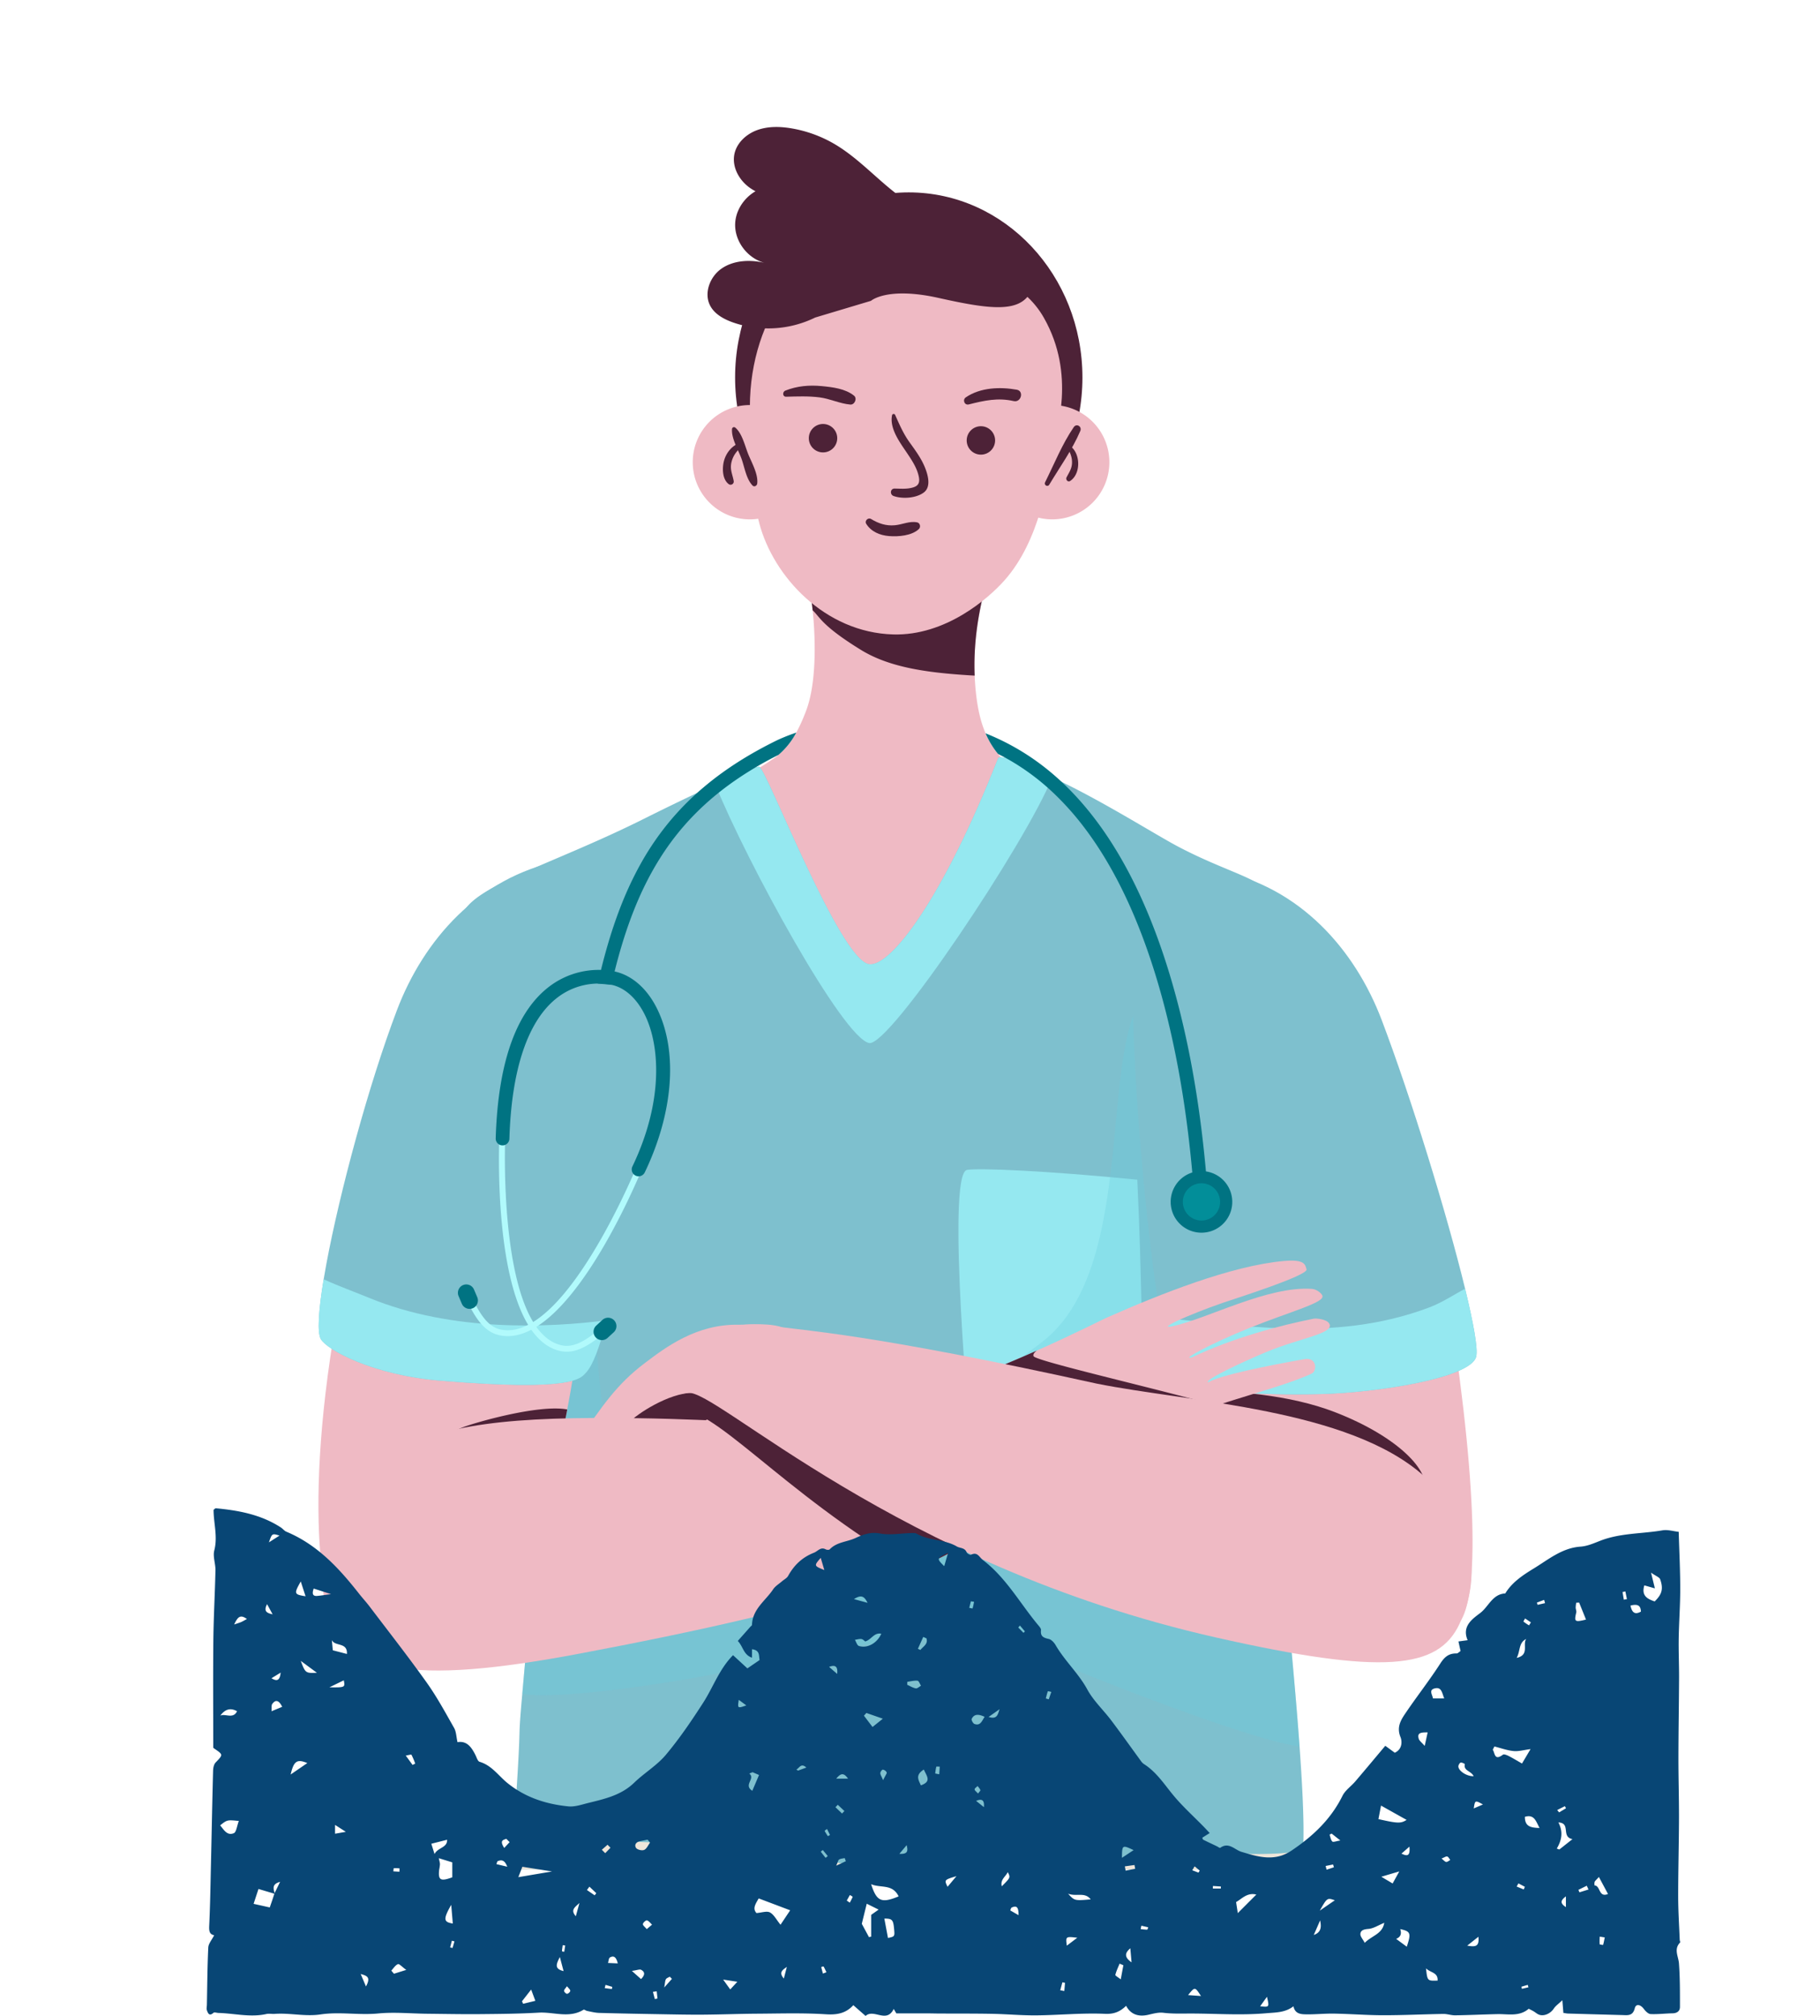 <svg xmlns="http://www.w3.org/2000/svg" xmlns:xlink="http://www.w3.org/1999/xlink" width="1774.992" height="1965.206" viewBox="0 0 1774.992 1965.206">
  <defs>
    <clipPath id="clip-path">
      <rect id="Rectángulo_658" data-name="Rectángulo 658" width="1774.992" height="1822.283" fill="#fff" stroke="#707070" stroke-width="1"/>
    </clipPath>
    <clipPath id="clip-path-2">
      <rect id="Rectángulo_642" data-name="Rectángulo 642" width="1129.557" height="2816.869" fill="none"/>
    </clipPath>
    <clipPath id="clip-path-4">
      <rect id="Rectángulo_640" data-name="Rectángulo 640" width="758.045" height="741.24" fill="none"/>
    </clipPath>
    <clipPath id="clip-path-5">
      <rect id="Rectángulo_649" data-name="Rectángulo 649" width="1437.175" height="494.878" fill="#084675"/>
    </clipPath>
  </defs>
  <g id="Grupo_680" data-name="Grupo 680" transform="translate(-2949.508 -4494.793)">
    <g id="Enmascarar_grupo_2" data-name="Enmascarar grupo 2" transform="translate(2949.508 4494.793)" clip-path="url(#clip-path)">
      <g id="Grupo_550" data-name="Grupo 550" transform="translate(310.547 123.797)">
        <g id="Grupo_549" data-name="Grupo 549" clip-path="url(#clip-path-2)">
          <g id="Grupo_548" data-name="Grupo 548">
            <g id="Grupo_547" data-name="Grupo 547" clip-path="url(#clip-path-2)">
              <path id="Trazado_973" data-name="Trazado 973" d="M418.8,193.013c0,99.66-75.829,180.454-169.373,180.454S80.059,292.673,80.059,193.013,155.888,12.559,249.427,12.559,418.8,93.352,418.8,193.013" transform="translate(326.313 51.189)" fill="#4d2237"/>
              <path id="Trazado_974" data-name="Trazado 974" d="M477.371,549.639c-.02.071-.02.142-.041.193-1.051,6.218-2.208,12.8-3.381,19.679q-.6,3.441-1.259,7.04c-2.766,15.583-5.9,32.658-9.335,51.023-7.248,38.577-15.827,82.788-25.212,130.557v.035c-1.995,10.066-3.939,21.623-5.847,34.562v.02c-4.609,31.166-9.035,70.337-13.273,115.827-.157,1.736-.335,3.452-.472,5.218-15.289,165.713-28.171,412.625-38.7,662.142H38.949c-4.512-437.137-6.827-893.273.269-1034.125.558-10.751,1.152-19.664,1.8-26.583.117-1.523.274-2.954.437-4.289.142-1.4.3-2.782.452-4.167q.868-7.644,1.741-14.933c3.254-27.527,6.492-51.637,9.68-72.6,7.264-47.7,14.309-79.027,20.979-96.711a79.571,79.571,0,0,1,3.624-8.37,33.162,33.162,0,0,1,4.152-6.512l.218-.264c2.391-2.609,4.66-3.431,6.888-2.645.142.056.264.091.4.142h.025c.838.315,1.68.594,2.538.878,52.911,18.014,126.421,24.5,197.874,42.653.883.208,1.777.457,2.65.68,15.091,3.888,30.06,8.319,44.719,13.487,3.558,1.259,7.055,2.538,10.573,3.883.579.228,1.178.457,1.771.685q14.68,5.7,28.75,12.588c36.577,18,69.555,42.673,94.975,78.062,4.254,5.919,8.3,12.116,12.116,18.649,2.31,3.974-1.035,30.623-8.208,73.19" transform="translate(141.423 1240.933)" fill="#7ec0ce"/>
              <path id="Trazado_975" data-name="Trazado 975" d="M553.309,1410.792c-.193,132.167-.436,281.474-.716,431.168H231.055c-15.639-238.207-33.724-478.358-52.48-657.818-.137-1.436-.294-2.853-.452-4.289v-.035q-6.281-60.149-12.8-121.045v-.021c-.071-.665-.142-1.314-.208-1.979-.472-4.518-.964-9.035-1.436-13.533v-.02q-.921-8.642-1.873-17.314c-.949-8.72-.736-18-3.416-30.75-7.528-35.739-24.567-55.175-42.445-94.519-2.817-6.162-5.639-12.8-8.441-20.065a101.319,101.319,0,0,1-6.2-21.943c-.279-1.924-.543-4.5-.7-7.634-.437-7.863-.508-19.156-.279-32.425.015-1.051.051-2.1.071-3.172.036-1.979.071-4.025.107-6.076.122-3.609.208-7.335.33-11.152v-.122c.822-25.481,2.279-54.617,3.837-79.793,1.345-21.73,2.746-40.536,3.868-51.515.487-5.081,1.472-12.172,2.974-20.979.213-1.208.442-2.452.665-3.731.213-1.086.406-2.223.614-3.36.315-1.767.685-3.609,1.051-5.5a825.649,825.649,0,0,1,28.963-107.2c1.665-4.868,3.431-9.837,5.233-14.847.056-.178.142-.335.193-.508,1.107-3.03,2.223-6.061,3.381-9.121.909-2.416,1.858-4.853,2.8-7.3.68-1.751,1.381-3.5,2.066-5.254,8.228-20.766,17.72-42.074,28.557-63.246a5.3,5.3,0,0,1,.249-.472q5.962-11.687,12.537-23.273a541.888,541.888,0,0,1,42.5-64.383q5.6-7.2,11.451-14.2,10.4-12.418,21.73-24.04c7.705-7.863,15.725-15.41,24.075-22.552A333.539,333.539,0,0,1,337.5,247.2c2.7-1.721,5.431-3.381,8.2-5.01.858-.492,1.7-.98,2.553-1.472.65-.386,1.315-.772,1.98-1.137,2.33-1.33,7.5.772,14.69,5.36,4.152,2.639,8.984,6.126,14.344,10.258,3.152,2.436,6.477,5.076,9.944,7.934,2.436,1.995,4.954,4.076,7.528,6.269,6.583,5.533,13.573,11.609,20.806,18.014.68.614,1.365,1.229,2.066,1.858,3.675,3.238,7.406,6.6,11.167,10,27.968,25.248,57.683,53.332,79.671,73.281v.015c2.98,2.7,5.817,5.254,8.492,7.634,1.015.893,2.594,11.766,4.482,28.684,1.386,12.34,2.929,27.907,4.518,45.12.32,3.294.614,6.639.929,10.05.563,6.233,1.142,12.644,1.7,19.141.807,9.208,1.629,18.613,2.431,28.034.807,9.594,1.614,19.187,2.4,28.608,1.365,16.7,2.68,32.816,3.817,47.175.437,5.426.843,10.609,1.228,15.477,1.208,15.426,2.167,27.806,2.731,35.212,0,.091.015.157.015.264v.015c.371,4.68.543,7.289.543,7.319.036.685.051,1.386.107,2.066,0,.056.173,5.289.472,14.344v.35c.33,10.344.822,25.562,1.416,43.754,1.492,46.089,3.574,111.122,5.254,163.546,1.472,46.176,2.629,82.56,2.751,87.636.015.665.035,4.467.015,11.121.071,44.8-.122,219.279-.436,442.67" transform="translate(408.397 974.91)" fill="#7ec0ce"/>
              <path id="Trazado_976" data-name="Trazado 976" d="M481.2,405.943c-3.832,36.323-53.378,104.96-125.756,142.085-22.547,11.578-68.124,34.11-126.745,24.8-74.839-11.883-115-65.987-131.156-87.737-11.2-15.07-24.994-33.42-31.938-51.241,19.557-31.11,44.988-57.287,78.925-79.758l.015-.02c13.832-5.208,21.293-10.472,31.08-16.938a67.318,67.318,0,0,0,5.705-4.274,74.729,74.729,0,0,0,17.339-21.689,162.742,162.742,0,0,0,8.431-18.355c2.386-5.837,6.279-16.6,8.243-36.267a271.891,271.891,0,0,0,1.239-30.273c-.1-9.675-.589-21.2-1.964-34.3a376.653,376.653,0,0,0-7.573-45.231c-1.086-4.746-2.289-9.593-3.644-14.553,20.182-10.324,38.343-19.156,54.673-26.633,96.092-44.069,129-41.815,139.664-28.923,6.791,8.208,5.208,21.446.5,39.166-8.68,32.623-27.984,80.412-25.618,139.816.228,5.248.589,10.588,1.162,16.009,1.639,15.6,4.523,28.765,9.5,40.267a83.725,83.725,0,0,0,11.791,19.649c.117.137.228.289.345.421,17.111,21.045,44.257,34.3,55.322,39.282a277.883,277.883,0,0,1,30.466,34.7" transform="translate(267.383 279.193)" fill="#efbac4"/>
              <path id="Trazado_977" data-name="Trazado 977" d="M171.941,162.841a277.88,277.88,0,0,0-30.466-34.7c1.238.568,2.289,1.03,3.091,1.37,19.228,8.431,20.471,11.025,24.075,15.989,3.03,4.157,4.061,10.111,3.3,17.339" transform="translate(576.639 522.295)" fill="#fc7980"/>
              <path id="Trazado_978" data-name="Trazado 978" d="M259.042,228.994c-43.445-2.5-81.93-7.228-110.98-25.121-38.44-23.674-39.927-32.12-47.028-38.531a375.644,375.644,0,0,0-7.568-45.226C117.612,89.341,194.944,62.581,262.1,81.159a171.371,171.371,0,0,1,22.547,8.02c-8.67,32.608-27.983,80.392-25.608,139.816" transform="translate(380.959 305.823)" fill="#4d2237"/>
              <path id="Trazado_979" data-name="Trazado 979" d="M810.775,688.878c-51.317-11.294-138.156-26.9-298.9-50.881-9.725-1.467-23.689-1.142-41.739-2.629-1.508-.132-3.051-.269-4.634-.421a280.841,280.841,0,0,1-28.9-4.233c-3.837-.766-7.746-1.528-11.695-2.289-21.674-4.081-44.643-7.842-64.291-10.873-12.609-1.949-23.862-3.609-32.526-4.868-2.152-.3-4.157-.609-5.99-.878-9.9-1.447-31.42-5.934-55.094-10.928-3.243-.67-6.523-1.355-9.807-2.041C229,592.9,167.384,572.7,71.043,575.35c-3.832.117-22.74-.553-34.582,2.02,10.68-90.138,21.06-143.836,30.653-169.307a81.419,81.419,0,0,1,3.624-8.375c61.962,9.634,133.045,17.781,198.615,36.628,4.04,1.162,8.03,2.35,12.035,3.609.228-1.015.477-2.046.741-3.112.233-.934.462-1.888.711-2.863q1.2-4.8,2.65-10.167a638.888,638.888,0,0,1,33.212-91.59q3.091-6.807,6.411-13.791c.056-.173.152-.3.208-.457q31.506-3.381,60.647-6.411,15.487-1.606,30.293-3.091c186.976-18.923,298.215-25.887,372.384-24.877.878.02,1.736.02,2.6.04.3,2.919.589,5.893.873,8.929.553,6.045,1.106,12.339,1.66,18.943,3.188,37.963,6.147,85.006,8.852,139.263.02.34.041.721.061,1.086.015.65.036,1.279.091,1.909.02.34.041.706.061,1.066.035.8.076,1.6.112,2.406,0,.091.02.167.02.264v.02q.571,11.649,1.127,23.73v.345c1.183,36.592,4.33,134.207,6.675,207.31" transform="translate(148.612 1155.402)" fill="#efe6da"/>
              <path id="Trazado_980" data-name="Trazado 980" d="M850.1,1183.16c-.345,7.7-40.521,7.152-60.8,7.02-21.06-.152-56.83,3.741-93.077,8.355-54.18,6.867-109.426,15.375-118.218,14.441-5.893-.629-37.775-3.452-44.394-5.457-8.832-2.705-62.555-2.5-92.864-3.3-17.192-.477-26.6-2.365-51.835-6.827-2.538-.441-5.228-.919-8.127-1.431-64.708-11.274-97.061-16.9-115.284-16.274-40.5,1.411-182.758-6.675-183.636-14.649-.949-8.852.634-30.029,2.1-54.622.5-8.451.99-17.3,1.37-26.212.173-4.426.325-8.868.442-13.273.188-7.883,1.239-20.492,2.69-36.877,6.274-70.474,19.994-210.782,5.091-345.258a284.375,284.375,0,0,1-1.01-43.363c2.386-55.129,14.9-112.056-2.345-149.125C64.2,440.453,16.4,315.154,29.216,276.049c9.675-29.572,86.534-49.318,178.2-95.138,23.715-11.847,47.368-23.217,66.829-32.166.837-.381,1.64-.761,2.457-1.127,24.171-11.06,41.3-18.121,42.983-17.263,7.67,3.949,78.519,188.768,107.1,192.448,20.908,2.711,71.56-63.22,125.72-200.671,1.68-4.289,23.654,4.482,52.8,18.466q7.294,3.495,15.111,7.365c41.318,20.527,88.1,49.886,107.533,60.129,41.5,21.862,73.905,29.78,84.666,41.247,34.587,36.912-8.984,144.567-11.9,268.358,0,.609.878,12.949,2.117,30.313,3.106,43.13,8.507,117.436,8.507,119.02q-.053,2.2-.056,4.523c0,1.508.02,3.106.035,4.842.919,62.251,20.74,234.04,31.785,365.516,1.279,15.091,2.421,29.648,3.411,43.419,1.188,16.481,2.157,31.877,2.827,45.8,1.031,21.192,1.355,38.973.761,52.023" transform="translate(110.351 493.341)" fill="#7ec0ce"/>
              <path id="Trazado_981" data-name="Trazado 981" d="M404.863,140.6c-25.248,63.22-158.647,262.876-178.54,259.059C200.695,394.745,107.11,223.59,76.254,147.619c24.166-11.066,41.3-18.121,42.973-17.263,7.685,3.949,78.54,188.768,107.1,192.448,20.923,2.71,71.56-63.22,125.715-200.671,1.7-4.294,23.659,4.482,52.82,18.466" transform="translate(310.804 493.336)" fill="#95e8f0"/>
              <path id="Trazado_982" data-name="Trazado 982" d="M305.954,482.145c-58.774,10.568-149.755,9.538-170.738-10.492,0,0-24.8-267.556-3.817-270.9,12.02-1.9,77.337.782,166,9.543,4.6,92.732,4.244,176.022,8.553,271.845" transform="translate(501.207 815.902)" fill="#95e8f0"/>
              <g id="Grupo_546" data-name="Grupo 546" transform="translate(198.824 837.433)" opacity="0.3" style="mix-blend-mode: multiply;isolation: isolate">
                <g id="Grupo_545" data-name="Grupo 545">
                  <g id="Grupo_544" data-name="Grupo 544" clip-path="url(#clip-path-4)">
                    <path id="Trazado_983" data-name="Trazado 983" d="M797.216,906.224C759.157,902.158,625.1,851.8,547.1,818.68c-1.142-.477-2.249-.974-3.355-1.452a197.546,197.546,0,0,0-82.869-16.938c-52.8.975-123.411,8.583-218.6,31.973-35.81,8.8-167,29.664-203.1,22.684,6.279-70.474,19.994-210.782,5.1-345.258a284.379,284.379,0,0,1-1.01-43.364C88.543,291.943,38.18,289.044,97.2,432.657c17.9,43.531,13.319,165.378,33.577,193.458,32.8,45.48,92.3,64.4,159.216,71.824,86.326-64.977,208.437-149.161,256.47-186.266,97.3-75.164,50.272-301.874,106.833-346.06,18.41-14.38,89.432,221.6,100.229,203.285,3.112,43.135,8.512,117.441,8.512,119.025q-.061,2.2-.061,4.517c0,1.507.02,3.112.041,4.848.913,62.251,20.735,234.035,31.78,365.516,1.279,15.091,2.426,29.643,3.416,43.419" transform="translate(-39.171 -164.984)" fill="#67ccdf"/>
                  </g>
                </g>
              </g>
              <path id="Trazado_984" data-name="Trazado 984" d="M285.968,241.026c-10.766-14.746-39.43-10.411-54.424-10.685-41.034-.741-71.129,22.045-91.407,37.394-27.253,20.634-41,40.785-68.261,80.722-20.958,30.719-31.359,46.313-27.3,57.576,8.974,24.892,66.7,31.44,109.807,18.994,43.216-12.482,67.682-42.881,84.285-63.51,6.9-8.573,71.352-87.539,47.3-120.492" transform="translate(178.153 937.255)" fill="#efbac4"/>
              <path id="Trazado_985" data-name="Trazado 985" d="M84.344,204.368c5.274,45.622-4.761,41.186,7.776,88.615,13.69,51.784,64.007,106.4,130.578,108.234,51.089,1.411,92.635-34.912,108.32-52.5,35.019-39.257,43-99.5,47.429-126.278,3.294-19.943,22.72-74.3-8.786-129.862C349.3,56.664,312.633,50.187,296.893,39.716,271.9,23.092,234.266,20.173,187.533,25.087,121.495,32.036,73.878,113.834,84.344,204.368" transform="translate(337.89 93.461)" fill="#efbac4"/>
              <path id="Trazado_986" data-name="Trazado 986" d="M418.4,671.178C379.257,704.7,301.819,691.908,294.89,687.37c-28.4-18.679-57.667-88.844-80.732-168.886q-2.916-10.2-5.721-20.547c-6.127-22.644-11.715-45.81-16.619-68.545-7.705-35.709-13.756-70.428-17.532-100.686-5.609-44.983-6.238-80.093.061-93.919,27.887-61.292,128.441-50.13,183.291,6.122,16.177,16.6,30.562-9.69,50.246,103.442,1.107,6.289,2.213,13,3.34,20.2q2.688,17.063,4.959,33.141c25.638,180.636,19.156,258.973,2.218,273.49" transform="translate(692.288 788.82)" fill="#efbac4"/>
              <path id="Trazado_987" data-name="Trazado 987" d="M491.3,619.189c-5.091,21.2-97.853,35.272-151.516,36.572-62.626,1.487-124.421-3.035-138.613-11.446-5.589-3.32-11.771-27.374-17.7-62.708C164.7,470.028,148.342,246.155,160.92,209.928c18.162-52.383,16.172-77.281,79.433-64.439,79.194,16.08,132.74,77.144,158.724,145.516,28.78,75.773,63.794,189.722,81.4,262.1,8.2,33.826,12.634,58.546,10.822,66.083" transform="translate(637.86 579.431)" fill="#7ec0ce"/>
              <path id="Trazado_988" data-name="Trazado 988" d="M460.463,339.752c-9.233,22.38-113.716,23.715-171.693-36.247-2.005-2.081-135.242-36.354-137.039-38.47-6.122-22.644,135.451-35.161,221.614-1.909,63.124,24.359,94.422,58.886,87.118,76.626" transform="translate(617.659 989.547)" fill="#4d2237"/>
              <path id="Trazado_989" data-name="Trazado 989" d="M339.541,577.617c-.249.02-.477.041-.706.041a6.69,6.69,0,0,1-6.639-5.974c-.284-2.69-.629-6.6-1.051-11.6-2.919-34.359-9.766-114.807-34.6-199.356C278.533,299.416,254.971,249.185,226.11,210.5a278.242,278.242,0,0,0-30.466-34.7A227.1,227.1,0,0,0,156.4,145.428c-5.34-3.264-10.72-6.223-16.08-8.908-.117-.137-.228-.289-.345-.421a83.829,83.829,0,0,1-11.791-19.649,234.159,234.159,0,0,1,35.161,17.568c65.073,39.6,114.193,114.614,146.014,222.934C334.582,442.8,341.505,524.2,344.464,558.957c.4,4.868.726,8.68,1.01,11.294a6.685,6.685,0,0,1-5.934,7.365" transform="translate(522.47 474.639)" fill="#007382"/>
              <path id="Trazado_990" data-name="Trazado 990" d="M220.624,244.04a30.032,30.032,0,1,1-13.355-40.318,30.032,30.032,0,0,1,13.355,40.318" transform="translate(667.421 817.297)" fill="#007382"/>
              <path id="Trazado_991" data-name="Trazado 991" d="M469.637,289.2c-5.091,21.2-97.853,35.272-151.516,36.572C255.5,327.262,193.7,322.74,179.509,314.329c-5.589-3.32-11.771-27.374-17.7-62.708,72.936,5.4,167.287,25.237,261.561-10.111,13.284-4.979,24.76-12.857,35.445-18.39,8.2,33.826,12.634,58.546,10.822,66.083" transform="translate(659.518 909.416)" fill="#95e8f0"/>
              <path id="Trazado_992" data-name="Trazado 992" d="M202.375,222.315a18.167,18.167,0,1,1-16.832-19.41,18.168,18.168,0,0,1,16.832,19.41" transform="translate(676.954 826.829)" fill="#028e99"/>
              <path id="Trazado_993" data-name="Trazado 993" d="M242.663,453.54c-5.035,26.44-11.045,53.053-17.953,78.463-19.933,73.525-47.216,136.994-79.7,156.754-7.076,4.314-80.6,28.273-119.213-5.853C8.09,667.241-17.6,568.134,17.44,365.92,41.018,229.9,35.714,255.768,53.058,238.525c55.723-55.383,175.565-60.018,202.483,1.716,11,25.258,5.34,118.05-12.878,213.3" transform="translate(0.001 796.665)" fill="#efbac4"/>
              <path id="Trazado_994" data-name="Trazado 994" d="M280.706,591.519c-6.314,25.105-13.01,43.4-19.781,50.8-5.193,5.685-10.969,18.867-141.973,8.05-66.52-5.472-110.8-30.1-116.827-40.516-3.7-6.431-2.233-28.121,2.766-58.337.761-4.7,1.64-9.6,2.573-14.669C20.55,466.469,48.884,361.469,76.37,289.127c25.963-68.367,79.514-129.436,158.7-145.516,63.276-12.842,61.276,12.055,79.438,64.439,13.431,38.729-6.543,274.942-33.806,383.47" transform="translate(0.225 571.772)" fill="#7ec0ce"/>
              <path id="Trazado_995" data-name="Trazado 995" d="M198.49,247.063c-5.035,26.44-11.045,53.053-17.953,78.463a291.045,291.045,0,0,1-28.577,21.938c-52.079,35.085-127.167,44.262-138,23.522-12.248-23.466,10.8-76.935,82.169-106.315,10.208-4.2,74.266-22.943,102.361-17.608" transform="translate(44.174 1003.143)" fill="#4d2237"/>
              <path id="Trazado_996" data-name="Trazado 996" d="M280.706,261.3c-6.314,25.105-13.01,43.4-19.781,50.8-5.193,5.685-10.969,18.867-141.973,8.05-66.52-5.472-110.8-30.1-116.827-40.516-3.7-6.431-2.233-28.121,2.766-58.337,14.289,6.563,31.151,12.7,44.277,18.1,81.935,33.785,176.824,28.9,231.537,21.9" transform="translate(0.225 901.99)" fill="#95e8f0"/>
              <path id="Trazado_997" data-name="Trazado 997" d="M166.589,263.461c-1.178-5.284-3.553-11.172-8.583-15.263-17.329-14.075-52.551,4.3-68.677,15.74-18.238,12.933-38.506,35.745-33.861,42.445,3.99,5.761,27.445,1.127,111.122-42.922" transform="translate(223.337 990.882)" fill="#4d2237"/>
              <path id="Trazado_998" data-name="Trazado 998" d="M236.348,293.69c-5.355-32.481-64.7-48.632-121.142-33.871C73.2,270.8,52.935,302.766,57.975,332.8c5.3,31.572,27.887,47.262,76.311,40.059,52.13-7.756,107.157-48.242,102.061-79.169" transform="translate(233.219 1036.563)" fill="#ed6471"/>
              <path id="Trazado_999" data-name="Trazado 999" d="M394.873,336.361c10.741-6.751,59.139-16.5,93.894-22.623,12.137-2.137,12.477,11.461,7.061,14.06C457.1,346.34,355.27,365.913,321.445,397.084c-26.537,24.456-111.771,66.54-133.4,41.338-14.476-16.9-86-87.143-69.575-91.742q7.789-2.17,15.852-4.766c31.156-9.9,64.824-23.791,93.387-36.475,36.247-16.141,64.19-30.354,68.2-32.125,52.4-23.141,121.385-50.632,172.7-55.231,20.639-1.832,20.735,3.548,22.166,8.091,1.888,5.99-70.185,28.75-81.174,32.526-35.521,12.248-66.063,26.552-49.333,22.928,34.207-7.4,92.737-39.354,135.755-36.359,4.289.284,9.157,3.985,10.167,6.543,2.766,6.868-30.466,15.187-71.748,31.821-36.572,14.745-68.1,31.856-55.018,28.2,38.724-18.542,86-31.156,118.659-37.582,1.827-.366,12.568.436,14.918,4.995,4.979,9.654-28.1,13.72-61.144,27.415-21.212,8.8-61.865,27.643-56.982,29.7" transform="translate(472.925 887.384)" fill="#efbac4"/>
              <path id="Trazado_1000" data-name="Trazado 1000" d="M788.6,284.854c-2.254,8.812-23.811,48.576-67.195,72.611-40.079,22.187-90.63,53.728-158.18,79.215-80.945,30.542-202.047,56.363-310.879,76.925C87.1,544.858,19.45,533.848,3.73,465.531c-10.609-46.049,6.279-105,65-145.039,45.841-31.268,118.121-38,239.415-36.247,44.8.645,71.484,2.381,113.193,3.721,29.867.959,76.631-10.03,99.64-13.177C622.1,260.916,684.633,241.369,705.6,239.633c43.917-3.665,91.778,10.827,83,45.221" transform="translate(3.082 974.468)" fill="#efbac4"/>
              <path id="Trazado_1001" data-name="Trazado 1001" d="M428.359,300.41c-52.632,17.913-300.22-18.141-309.925-22.644-.457-.228-.579-.421-.269-.594a52.369,52.369,0,0,0,8.142-5.7c31.156-9.9,64.83-23.791,93.381-36.475-2.386,1.771-4.025,3.756-3.106,5.568,5.457,6.716,206.209,50.744,211.777,59.845" transform="translate(480.933 957.826)" fill="#4d2237"/>
              <path id="Trazado_1002" data-name="Trazado 1002" d="M227.732,250.956c80.316,4.5,195.808,28.024,215.8,77.951-40.079,22.187-65.337,67.342-140.816,94.214C169.806,345.367,108.393,262,68.293,266.6c-4.746.543,62.063-23.324,61.738-25.517Z" transform="translate(277.371 982.652)" fill="#4d2237"/>
              <path id="Trazado_1003" data-name="Trazado 1003" d="M842.464,521.956c-20.608,44.069-73.9,50.272-237.918,13.167C292.784,464.593,117.163,292.337,89.925,296.784c-48.962,7.995-6.5-39.871-6.5-39.871,19.2-14.7,45.505-32.288,89.026-25.435,30.993,4.883,92.645,6.974,316.462,56.322,90.448,18.131,245.354,24.2,318.8,89.935,52.962,47.4,54.769,101.411,34.75,144.221" transform="translate(270.403 937.256)" fill="#efbac4"/>
              <path id="Trazado_1004" data-name="Trazado 1004" d="M64.082,368.987c-14.588-1.2-24.471-10.126-35.014-31.435a2.863,2.863,0,0,1,5.132-2.538c11.243,22.735,20.248,27.694,31.217,28.329,60.566,3.523,126.37-156.14,129.141-162.937a2.861,2.861,0,0,1,5.3,2.157c-7.106,17.431-71.256,170.19-134.775,166.495-.335-.02-.67-.046-1-.071" transform="translate(117.27 809.583)" fill="#b1fafc"/>
              <path id="Trazado_1005" data-name="Trazado 1005" d="M98.372,405.672a33.722,33.722,0,0,1-9.426-2.243c-59.358-22.9-54.607-188.514-53.871-207.32a2.862,2.862,0,0,1,5.721.223C40.512,203.666,34.406,376.257,91,398.089c10.228,3.949,20.5,3.162,40.135-12.888a2.862,2.862,0,1,1,3.624,4.431c-14.593,11.928-25.593,16.933-36.389,16.04" transform="translate(141.373 788.115)" fill="#b1fafc"/>
              <path id="Trazado_1006" data-name="Trazado 1006" d="M55,247.867h0a8.191,8.191,0,0,0,11.538.5l6-5.507A8.166,8.166,0,1,0,61.5,230.822l-6,5.507a8.19,8.19,0,0,0-.5,11.538" transform="translate(215.464 932.093)" fill="#007382"/>
              <path id="Trazado_1007" data-name="Trazado 1007" d="M53.666,360.952q1.546-6.784,3.167-13.279c10.3-41.7,22.644-74.458,38.247-102.635a273.151,273.151,0,0,1,14.827-23.862,264.05,264.05,0,0,1,47.044-51.566c20.466-17.324,44.3-32.506,72.093-46.074a192.283,192.283,0,0,1,18.273-7.228A74.732,74.732,0,0,1,229.978,138,361.812,361.812,0,0,0,193.2,159.21l-.02.02c-33.938,22.476-59.368,48.648-78.92,79.763C94.547,270.3,80.736,306.6,70.112,349.16Q68.505,355.571,67,362.175Z" transform="translate(218.738 474.061)" fill="#007382"/>
              <path id="Trazado_1008" data-name="Trazado 1008" d="M173.013,363.084a6.682,6.682,0,0,1-5.629-9.558c30.618-63.784,26.572-117.71,12.578-146.907-7.842-16.349-19.334-27.029-32.359-30.07a65.764,65.764,0,0,0-53.48,12.411c-28.511,21.928-44.658,69.484-46.709,137.532a6.678,6.678,0,0,1-13.35-.4c2.208-73.215,19.669-122.913,51.916-147.719a79.556,79.556,0,0,1,64.652-14.827c17.05,3.98,31.745,17.228,41.364,37.3,19.867,41.44,15.162,100.676-12.568,158.465a6.7,6.7,0,0,1-6.416,3.776" transform="translate(138.835 659.808)" fill="#007382"/>
              <path id="Trazado_1009" data-name="Trazado 1009" d="M41.347,245.463h0a8.192,8.192,0,0,1-10.71-4.32l-3.188-7.492a8.166,8.166,0,1,1,15.03-6.391l3.188,7.492a8.192,8.192,0,0,1-4.32,10.71" transform="translate(109.245 906.031)" fill="#007382"/>
              <path id="Trazado_1010" data-name="Trazado 1010" d="M183.368,109.123A55.723,55.723,0,1,1,127.644,53.4a55.723,55.723,0,0,1,55.723,55.723" transform="translate(293.143 217.653)" fill="#efbac4"/>
              <path id="Trazado_1011" data-name="Trazado 1011" d="M241.462,109.123A55.723,55.723,0,1,1,185.738,53.4a55.723,55.723,0,0,1,55.723,55.723" transform="translate(529.929 217.653)" fill="#efbac4"/>
              <path id="Trazado_1012" data-name="Trazado 1012" d="M334.7,86.813c-25.791,7.34-53.358-4.751-74.585-20.847-21.222-16.08-39.145-36.435-62.271-49.8a124.029,124.029,0,0,0-40.46-14.7c-11.233-1.98-23.075-2.36-33.811,1.426s-20.167,12.35-22.542,23.253C98.365,38.4,105.152,51.307,115.4,58.84s23.324,10.436,36.115,11.274c2.518-8.258-9.634-13.512-18.288-11.857-17.055,3.264-30.775,18.877-31.5,35.846s11.629,33.633,28.349,38.267c-14.035-3.249-29.8-2.5-41.582,5.624s-17.8,24.872-10.649,37.1c4.523,7.741,13.1,12.34,21.659,15.4a104.189,104.189,0,0,0,80.275-4.751L234.2,169.454s15.613-14.05,65.941-2.807,79.088,14.725,89.874-5.99c10.791-20.7-55.312-73.844-55.312-73.844" transform="translate(304.717 0)" fill="#4d2237"/>
              <path id="Trazado_1013" data-name="Trazado 1013" d="M79.5,59.512C78.84,68.847,85.621,79.7,88.763,88.44,91.753,96.759,93.3,108,99.468,114.494c1.771,1.858,4.38.264,4.624-1.919,1.061-9.35-5.649-20.684-9.045-29.313-3.076-7.822-5.736-19.522-12.284-25.1a1.937,1.937,0,0,0-3.259,1.35" transform="translate(323.867 234.961)" fill="#4d2237"/>
              <path id="Trazado_1014" data-name="Trazado 1014" d="M94.215,60.756c-7.522,2.5-13.091,9.34-15.289,16.872-2.035,6.959-2.015,18.08,4.142,23.014a3.106,3.106,0,0,0,5.142-2.995c-1.218-6.528-3.827-11.091-2.157-18.05,1.579-6.573,5.091-11.086,10.2-15.344,1.609-1.34-.112-4.137-2.035-3.5" transform="translate(316.771 247.255)" fill="#4d2237"/>
              <path id="Trazado_1015" data-name="Trazado 1015" d="M143.882,115.217c10.2-17.025,22.522-34.135,30.308-52.414,1.837-4.309-3.624-7.741-6.38-3.731-11.253,16.4-19.075,36.019-27.968,53.784-1.34,2.675,2.477,4.964,4.04,2.36" transform="translate(568.841 233.518)" fill="#4d2237"/>
              <path id="Trazado_1016" data-name="Trazado 1016" d="M145.582,63.935c2.325,4.655,4.02,8.9,3.7,14.218-.315,5.269-2.944,8.974-5.3,13.466-1.137,2.162,1.254,5.03,3.533,3.538,10.37-6.792,10.2-25.816.873-33.384a1.792,1.792,0,0,0-2.8,2.162" transform="translate(585.648 249.899)" fill="#4d2237"/>
              <path id="Trazado_1017" data-name="Trazado 1017" d="M111.091,56.271c-2.721,13.284,8.076,27.171,15,37.552,4.248,6.355,8.649,13.015,10.624,20.486,1.645,6.218,1.355,10.634-5.452,12.527-6.127,1.706-11.487,1.071-17.695,1.015-4.335-.041-4.792,5.9-.98,7.253,8.538,3.03,21.963,2.2,29.461-3.447,7.274-5.477,4.1-16.776,1.32-23.857-3.553-9.05-9.441-17.035-15.091-24.867-6.243-8.649-9.934-17.426-14.268-27.044a1.614,1.614,0,0,0-2.924.381" transform="translate(448.366 224.63)" fill="#4d2237"/>
              <path id="Trazado_1018" data-name="Trazado 1018" d="M121.924,70.892A13.85,13.85,0,1,1,108.072,57.04a13.853,13.853,0,0,1,13.852,13.852" transform="translate(384.052 232.49)" fill="#4d2237"/>
              <path id="Trazado_1019" data-name="Trazado 1019" d="M152.257,71.32a13.85,13.85,0,1,1-13.852-13.852A13.853,13.853,0,0,1,152.257,71.32" transform="translate(507.687 234.234)" fill="#4d2237"/>
              <path id="Trazado_1020" data-name="Trazado 1020" d="M105.652,80.378c4.837,7.72,13.36,11.2,22.212,11.933,9.1.756,22.319-.315,29.186-6.9,2.005-1.929,1.152-5.858-1.7-6.452-7.411-1.538-14.355,2.127-21.755,2.8-8.66.792-15.918-1.685-23.227-6.1-2.908-1.761-6.553,1.777-4.716,4.715" transform="translate(428.603 306.473)" fill="#4d2237"/>
              <path id="Trazado_1021" data-name="Trazado 1021" d="M92.207,60.469c10.771-.3,21.75-.731,32.471.624,10.294,1.3,19.893,6.142,30.1,7.015,4.2.36,6.984-5.969,3.6-8.69-8.487-6.817-20.862-8.284-31.43-9.294-12.233-1.173-24.1-.162-35.541,4.38-2.964,1.178-2.883,6.066.807,5.964" transform="translate(363.965 202.473)" fill="#4d2237"/>
              <path id="Trazado_1022" data-name="Trazado 1022" d="M128.7,66.011c15.035-3.776,28.242-6.781,43.764-3.254,7.269,1.655,10.263-9.781,3.056-11.076-16.36-2.934-35.541-2.228-49.729,7.431-3.462,2.355-1.4,7.979,2.908,6.9" transform="translate(505.609 204.434)" fill="#4d2237"/>
              <path id="Trazado_1023" data-name="Trazado 1023" d="M109.41,369.138c6.076,62.5,10.928,125.218,12.959,188,.162,4.9,7.873,4.893,7.614,0-3.31-62.9-8.177-125.507-16.172-188-.35-2.746-4.68-2.853-4.4,0" transform="translate(445.894 1496.014)" fill="#5a3d73"/>
            </g>
          </g>
        </g>
      </g>
    </g>
    <g id="Grupo_571" data-name="Grupo 571" transform="translate(3150.995 5965.121)">
      <g id="Grupo_562" data-name="Grupo 562" transform="translate(0 0)" clip-path="url(#clip-path-5)">
        <path id="Trazado_1195" data-name="Trazado 1195" d="M7.336,416.213c-4.821-.986-5.006-4.538-4.772-9.544.917-19.352,1.21-38.734,1.649-58.106.712-30.927,1.288-61.854,2.118-92.781.068-2.723.751-6.158,2.5-7.983,7.358-7.671,7.524-7.534-1.591-13.731-.7-.478-1.152-1.327-.751-.849,0-35.728-.263-70.305.1-104.872.244-22.622,1.561-45.234,2.049-67.865C8.771,54,5.941,47.043,7.492,41.09c3.513-13.516-.683-26.486-.7-39.612C7.648.9,8.419-.064,9.083,0,31.451,2.083,53.243,6.182,72.5,18.751c1.864,1.22,3.308,3.26,5.3,4.089,30.127,12.55,51.324,35.514,70.9,60.429,3.308,4.216,6.968,8.149,10.208,12.414,18.669,24.632,37.748,48.962,55.686,74.121,10,14.024,18.269,29.317,26.8,44.336,2.079,3.669,2.1,8.5,3.3,13.848,9.32-1.542,13.77,5.114,17.576,12.726,1.142,2.293,2.167,5.895,3.972,6.422,11.848,3.425,18.455,13.692,27.287,20.8,17.537,14.1,37.6,20.465,59.228,22.661,6.334.634,13.087-1.766,19.5-3.347,16.034-3.953,32.108-7.5,44.736-19.723,9.9-9.574,22.27-16.874,31-27.306,13.37-15.976,25.179-33.376,36.47-50.933,9.691-15.088,15.576-32.586,28.956-46.083,4.606,4.235,9.105,8.373,13.995,12.872,4.06-2.772,7.641-5.221,11.906-8.139-.878-4.216.556-9.593-7.417-10.511v8.237c-8.373-2.869-8.5-10.755-13.858-16.337,4.3-4.841,8.305-9.34,12.306-13.848.547-.615,1.542-1.21,1.562-1.844.439-15.39,13.185-23.5,20.65-34.694,2.079-3.1,5.67-5.211,8.588-7.749,2-1.747,4.762-3.055,5.963-5.231,5.836-10.54,13.731-18.152,25.267-22.651,3.855-1.513,6.373-5.982,11.506-3.24,1.025.547,3.182.615,3.816-.049,6.832-7.163,16.708-7.173,24.964-10.94,7.68-3.513,14.766-6.256,24.086-4.509,9.808,1.844,20.348-.176,30.566-.429,1.679-.039,3.669-.2,5.007.566,12.15,7.075,27.052,5.309,39.3,12.492,3.181,1.864,7.758,1.044,9.632,5.719.5,1.23,3.377,2.8,4.265,2.371,6.373-3.142,7.885,2.352,11.652,5.221,22.436,17.118,35.855,41.711,53.392,62.859,1.357,1.63,3.4,3.767,3.191,5.436-.742,6.139,2.479,7.427,7.544,8.578,2.6.586,5.25,3.494,6.714,6.021,8.939,15.41,22.349,27.482,30.956,43.311,5.982,10.989,15.654,19.928,23.3,30.058,9.9,13.116,19.391,26.525,29.092,39.778a10.919,10.919,0,0,0,2.781,2.781c12.14,7.68,19.684,19.538,28.585,30.322,9.066,10.979,19.792,20.592,29.775,30.81,1.776,1.825,3.5,3.718,5.778,6.129-2.889,1.815-5.016,3.152-7.212,4.528.3.673.42,1.718.937,1.971,4.333,2.186,8.744,4.226,13.126,6.314,1.181.556,2.947,1.942,3.455,1.571,8.354-6.012,13.985,1.932,20.7,3.933,12.8,3.806,25.589,7.944,39.056,3.63a42.525,42.525,0,0,0,10.579-5.416c20.367-13.8,37.739-30.273,48.864-52.817,2.655-5.387,8.373-9.223,12.433-13.975,9.661-11.3,19.167-22.729,29.317-34.8,3.425,2.508,6.461,4.723,9.252,6.773,7.554-3.406,7.183-11.321,5.592-15.215-4.206-10.3.81-17.391,5.7-24.564,10.843-15.937,22.788-31.151,33.211-47.352,4.128-6.412,8.354-9.847,15.81-9.662,1.113.029,2.255-1.317,3.855-2.332-.625-2.82-1.269-5.709-2.069-9.359,3.113-.429,5.895-.81,8.969-1.23-5.943-13.721,4.89-20.875,12.277-26.5,8.188-6.236,11.945-18.513,24.408-19.06,6.734-11.155,17.713-18.191,28.1-24.544,14.092-8.617,27.365-19.87,45.331-21.1,6.461-.439,12.882-3.25,19.05-5.67,19.6-7.69,40.608-6.744,60.887-10.228,5.026-.859,10.5.908,15.781,1.464.547,18.747,1.474,37,1.493,55.247.01,16.3-1.22,32.605-1.484,48.913-.2,12.7.4,25.4.351,38.11-.117,25.891-.6,51.772-.635,77.664-.029,19.821.615,39.642.556,59.463-.088,25.471-.81,50.953-.79,76.424.01,13.985.956,27.97,1.5,41.955.039.878.712,2.186.342,2.576-6.343,6.587-1.591,13.458-1.073,20.426,1.025,14.073.956,28.233.956,42.355,0,4.1-2.83,6.148-7.193,6.236-7.124.137-14.268,1.054-21.363.742-2.264-.1-4.929-2.664-6.48-4.782-3.406-4.655-7.836-5.572-9.017-.9-1.952,7.8-7.027,6.783-12.326,6.646q-26.364-.7-52.739-1.474c-1.278-.039-2.557-.332-4.567-.615-.273-3.308-.537-6.519-1.005-12.384-3.845,3.679-6.656,5.553-8.354,8.159-3.367,5.163-10.3,8.071-15.185,5.582-1.591-.8-2.957-2.02-4.5-2.928-1.522-.9-3.123-1.64-4.753-2.479-9.281,7.924-20.172,4.987-30.585,5.221-13.692.312-27.375.966-41.067,1.171-3.875.068-7.768-1.405-11.633-1.347-19.509.312-39.017,1.288-58.516,1.269-16.005-.01-32-1.3-48.005-1.581-9.252-.166-18.532.888-27.784.693-4.86-.1-10.393-.547-11.848-7.846-8.149,6.265-17.167,5.963-26.584,6.783-25.823,2.274-51.489.1-77.2.293-7.8.049-15.371.2-23.129-.751-4.665-.566-9.691.8-14.414,1.9-9.886,2.332-17.469-.273-21.88-8.686-5.748,5.563-11.555,8.227-20.533,7.817-22.183-1-44.492,1.269-66.762,1.493-14.395.146-28.8-1.22-43.2-1.493-17.362-.332-34.713-.215-52.075-.3-3.435-.02-6.871-.127-10.306-.137-10.15-.02-20.289,0-31.249,0-.088-.156-.956-1.649-2.528-4.343-7.046,14.463-19.313-.5-27.453,6.831-4.372-3.835-8.061-7.066-11.955-10.481-7.417,8.081-16.054,9.554-26.9,8.852-22.036-1.415-44.219-.7-66.343-.566-17.664.1-35.318.82-52.982.956-13.692.107-27.384-.2-41.086-.439-20.2-.351-40.4-.712-60.6-1.278-3.9-.117-7.788-1.152-11.652-1.893-1.239-.234-2.859-1.62-3.533-1.21-14.073,8.647-29.16,2-43.7,2.85-19.147,1.113-38.373,1.269-57.56,1.444-17.176.156-34.352-.2-51.519-.381-15.859-.176-31.844-1.776-47.537-.264-18.816,1.806-37.641-1.835-56.145.927-15.156,2.264-29.853-1.61-44.765-.527-2.664.2-5.465-.468-8.012.107-15.683,3.543-31.161-.585-46.737-1.015-1.7-.049-4.07-.937-4.967-.137-4.128,3.7-5.358.381-6.4-2.5-.566-1.561-.039-3.523,0-5.3.371-18.63.459-37.29,1.357-55.9.185-3.747,3.435-7.349,5.719-11.916M66.457,375.84c-4.919-1.474-9.847-2.938-15.859-4.733-1.835,5.582-3.386,10.286-4.762,14.492,6.48,1.444,11.311,2.518,15.761,3.513,1.581-4.558,3.133-9.037,4.577-13.673,1.679-3.435,3.347-6.861,5.494-11.262-8.774,2.342-6.09,7.29-5.211,11.662m502.7,16.064c-11.331-4.275-20.846-7.866-30.722-11.594-3.084,5.455-6.236,9.779-2.167,14.278,5.133-.381,10.052-2.235,13.136-.605,3.845,2.03,6.178,6.919,10.325,12,3.4-5.075,6.09-9.105,9.427-14.082m686.821-159.7c-.537,1.044-1.083,2.1-1.63,3.142,2.245,3.26,1.425,11.233,9.954,4.831,1.015-.761,3.962.488,5.709,1.376,4.372,2.245,8.569,4.811,12.872,7.261,3.328-5.621,5.612-9.457,8.335-14.053-6.675.859-11.75,2.4-16.61,1.9-6.295-.634-12.423-2.9-18.63-4.46M1412.267,90.8c7.066-6.9,8.647-12.131,5.387-21.5-.722-2.069-4.187-3.191-8.93-6.548,1.63,6.675,2.469,10.1,3.738,15.3-4.606-1.3-7.417-2.088-10.276-2.9-3.074,10.071,2.908,13.253,10.081,15.644M674.922,378.328c-6.041-12.492-17.576-7.846-26.838-11.887,5.416,16.825,10.072,18.845,26.838,11.887m470.47-88.5c-1.151,5.973-1.854,9.6-2.547,13.185,19.069,4.3,21.821,4.323,27.491.761-7.573-4.235-15.244-8.52-24.944-13.946M646,418.058c.712-.166,1.425-.342,2.137-.507V396.344c2.1-1.474,4.274-3.006,7.27-5.124-4.753-2.352-8.334-4.138-11.584-5.748-1.688,6.841-3.084,12.521-4.831,19.6,1.864,3.455,4.431,8.227,7.007,12.989M239.614,359.737v-14.57c-4.2-1.3-8.227-2.537-13.136-4.05.517,2.625,1.093,4.275,1.113,5.943a41.1,41.1,0,0,1-.751,5.143c-1.181,10.3,1.22,11.8,12.775,7.534m908.94,44.355c-5.885,2.42-10.51,5.533-15.371,5.953-4.118.351-7.553,1.035-7.924,4.792-.254,2.547,2.5,5.407,4.245,8.773,7.007-7.134,17.225-8.52,19.05-19.518m169.78-97.836c4.772,8.861,3.435,17.157-1.552,25.471.83.312,1.659.615,2.489.927,3.582-2.84,7.173-5.67,12.823-10.14-11.418-2.167-1.181-15.712-13.76-16.259M31.432,304.8c-11.379-1.132-11.379-1.132-18.211,4.294,3.64,4.265,6.695,10.374,13.321,7.632,2.489-1.025,2.977-6.89,4.889-11.926m610.944-175c-.966-.634-2.293-2.147-3.787-2.342-2.04-.273-4.206.459-6.314.761,1.259,2.059,2.118,5.4,3.865,5.973C644.347,136.867,654,131.5,658,122.277c-7.066-1.405-9.642,5.826-15.625,7.524M304.035,359.591c10.267-1.737,19.928-3.367,32.869-5.553-11.389-1.8-19.9-3.133-28.965-4.558-1.113,2.869-2.6,6.7-3.9,10.11m701.656,35.055c6.665-6.675,12-12.023,18.084-18.1-9.086-2.147-13.848,4.031-19.753,7.319.556,3.582,1.015,6.509,1.669,10.784m164.8,32.752c4.421-13.263,3.709-14.941-6.373-17.176,1.22,3.933,1.064,7.388-3.992,9.535,3.4,2.5,6.451,4.753,10.364,7.641M660.986,399.974c1.181,6.285,2.362,12.609,3.543,18.9,6.617-1.425,6.617-1.425,5.973-8.725-.81-9.086-1.913-10.2-9.515-10.179M1338.595,91.926c-.947.049-1.893.1-2.84.137a33.268,33.268,0,0,0-.537,4.684c.019,1.64.917,3.386.566,4.88-2.157,9-1.493,9.574,9.505,6.87-2.254-5.582-4.469-11.077-6.695-16.571M123.08,138.428c5.094,1.327,9.066,2.362,13.76,3.582.732-11.828-11.9-7.007-14.668-13.6.273,2.986.537,5.982.908,10.023M840.2,375.732c6.275,6.88,6.275,6.88,22.056,5.514-5.914-7.524-13.721-2.4-22.056-5.514M432.485,325.9c-.79-.947-1.581-1.893-2.371-2.85-2.479.5-4.958.976-7.427,1.493-3.8.79-5.807,3.66-3.8,6.6,1.2,1.747,5.816,2.791,7.876,1.874,2.469-1.1,3.865-4.636,5.719-7.114m853.206-25.14c-.078,9.623,5.914,10.638,14.3,10.891-3.582-6.6-5.075-13.565-14.3-10.891m1.357-173.421c-7.661,3.816-5.592,11.418-9.349,18.513,12.911-2.986,5.338-13.311,9.349-18.513M98.223,248.365c-10.032-4.1-13.175-2.137-16.259,11.155q8.505-5.826,16.259-11.155M1189.26,448.507c1.308,12.248,1.308,12.248,11.3,11.906.527-8.051-6.948-7.554-11.3-11.906m168.609-89.082c-2.567,2.879-3.738,3.718-4.187,4.841a8.078,8.078,0,0,0-.019,3.416c5.855.146,3.747,12.16,13.087,8.325-2.85-5.319-5.446-10.159-8.881-16.581M643.478,199.53c-.8.888-1.591,1.776-2.391,2.655,2.381,3.133,4.753,6.256,8.373,11.008,3.582-2.869,5.777-4.626,10.071-8.061-8.129-2.84-12.092-4.216-16.054-5.6M222.311,337.067c3.23-6.568,12.56-5.963,12.228-13.936-5.2,1.327-10.13,2.576-15.38,3.9.917,2.908,1.805,5.729,3.152,10.032M699.506,254.68c-8.686,5.475-5.163,10.12-2.908,15.41,10.784-3.777,5.651-9.027,2.908-15.41m536.237,6.48c-2.635-5.309-10.169-5.221-8.6-11.75.049-.215-3.025-1.874-4.148-1.474-1.093.39-2.293,2.615-2.176,3.933.38,4.353,8.217,9.505,14.922,9.291M238.57,386.575c-8.11,14.229-7.368,16.766,1.552,18.24-.507-5.982-1.025-12.111-1.552-18.24m968.442-201.2c-2.235-5.738-2.645-11.174-8.861-9.867-6.558,1.386-2.811,5.943-2.079,9.867Zm-674.544,71.9c-1.074.439-2.147.878-3.211,1.317,6.343,5.026-6.119,10.969,2.947,16.825,2.284-5.377,4.284-10.062,6.568-15.419-2.518-1.093-4.411-1.9-6.3-2.723M316.526,469.167c-3.455,4.421-6.2,7.934-8.949,11.448.381.81.761,1.61,1.142,2.42,3.689-.9,7.378-1.8,11.9-2.9-1.61-4.314-2.654-7.114-4.089-10.969M1156.7,365.759c1.7-3.084,3.221-5.855,6.47-11.75-7.485,2.206-11.721,3.464-17.508,5.172,4.489,2.674,7.427,4.421,11.038,6.578m-397.94-162.49c-6.109-2.85-10.247-2.772-12.6,2.059-.5,1.034,1.356,4.479,2.762,4.958,5.621,1.923,7.075-2.586,9.837-7.017M13.348,202.136c4.967-2.293,12.443,3.65,16.366-4.284-7.163-3.972-12.14-1.318-16.366,4.284m94.235-41.769c-5.465-4.031-10.013-7.388-15.742-11.613,4.479,11.926,4.7,12.082,15.742,11.613m575.811,8.793c-.02.976-.049,1.952-.068,2.928,2.772,1.23,5.455,2.957,8.354,3.464,1.493.264,3.367-1.649,5.065-2.576-1.112-1.718-2.1-4.753-3.367-4.88-3.26-.342-6.646.625-9.984,1.064m-563.661,5.387c15.39.146,15.39.146,14.082-6.831-4.753,2.3-9.418,4.567-14.082,6.831m60.4,276.165c.859,1.015,1.727,2.02,2.6,3.035,3.094-.966,6.187-1.932,11.984-3.738-4.05-2.928-6.822-6.119-8.11-5.612-2.586,1.034-4.362,4.089-6.47,6.314M719.375,56.441c1.523-5.211,2.518-8.647,3.8-13.028-11.379,5.436-11.379,5.436-3.8,13.028m184.7,276.79c-11.125-5.211-11.213-5.133-11.379,7.515l11.379-7.515M104.44,78.263c-1.913,5.446-.712,7.524,3.513,7.153,3.8-.322,7.573-.966,13.38-1.737-6.568-2.108-11.389-3.65-16.893-5.416M731.33,358.605c-12,3.621-12,3.621-8.686,10.374,2.889-3.445,5.651-6.753,8.686-10.374M91.831,71.324c-6.773,12.092-6.607,12.6,4.684,14.453-1.571-4.85-2.908-8.988-4.684-14.453M957.216,474.573c4.938.342,8.451.6,12.58.888-5.953-9.144-5.953-9.144-12.58-.888M598.938,48.332c-6.695,7.749-6.695,7.749,3.523,11.887-1.171-3.952-2.079-7.036-3.523-11.887m501.377,333.813c-7.446-2.557-7.446-2.557-14.678,10.081,5.465-3.757,9.252-6.353,14.678-10.081m-589.62,86.9c2.381-2.576,4.128-4.46,6.929-7.476-5.045-.781-8.266-1.278-13.848-2.137,3.045,4.235,4.694,6.519,6.919,9.613M894.1,445.481c-1.23-.527-2.45-1.054-3.679-1.581-1.454,3.621-3.211,7.183-4.138,10.94-.2.781,2.684,2.313,5.26,4.4,1.044-5.641,1.8-9.7,2.557-13.76m296.747-226.989c-6.49-.1-10.462.293-8.676,6.2.6,2.02,2.859,3.543,5.807,6.958,1.191-5.455,1.883-8.617,2.869-13.155M1085.988,401.741q-3.1,7.1-6.2,14.209c7.671-2.684,7.378-8.315,6.2-14.209M401.012,443.656c-1.454-5.982-3.777-7.983-7.661-5.758-1.239.7-1.278,3.494-1.864,5.338,2.908.127,5.826.254,9.525.42m380.354-88.935c-2.352,4.655-7.436,7.261-5.856,13.79,8.539-8.539,8.539-8.539,5.856-13.79m-656.09-46.063v8.578c3.308-.576,6.148-1.074,10.511-1.835-4.411-2.83-7.124-4.577-10.511-6.744M73.747,193.529c-3.23-6.363-6.334-7.4-9.691-2.811-1.005,1.366-.468,3.874-.751,7.153,4.05-1.688,6.753-2.811,10.442-4.343m127.113,56.633c.869-.42,1.747-.839,2.615-1.259a74.525,74.525,0,0,0-3.679-8.637c-.254-.449-2.772.361-5.572.8l6.636,9.1M702.063,126.8c-1.054-.459-2.108-.917-3.152-1.386q-2.606,5.782-5.2,11.565c.81.381,1.63.771,2.45,1.152,2.557-3.455,7.68-5.543,5.9-11.33M26.874,113.289c3.826-1.317,5.358-1.737,6.792-2.371,1.61-.712,3.133-1.63,5.66-2.977-6.685-4.9-9.047-1.757-12.453,5.348m396.818,345.66c3.913-3.9,4.04-6.929.107-9.027-1.444-.771-3.913.381-9.047,1.074,4.167,3.708,6.383,5.68,8.939,7.954M900.886,428.92c-5.016,4.294-6.48,8.344,1.2,13.731-.517-5.914-.859-9.818-1.2-13.731M1388.65,94.863c1.435,6.5,4.06,9.32,10.2,5.865-.234-6.48-3.7-7.534-10.2-5.865M849.172,418.634c-11.379-1.288-11.379-1.288-10.247,7.749,3.435-2.6,6.217-4.7,10.247-7.749M429.255,410.27c2.176-1.854,3.669-3.123,5.153-4.382-1.62-1.483-3.055-3.65-4.948-4.177-1-.283-3.738,2.147-3.952,3.6-.176,1.269,2.079,2.889,3.748,4.958m-69.173-12.58c1.005-3.66,2.01-7.31,3.543-12.9-4.8,4.382-8.832,6.88-3.543,12.9M60.787,33.215c3.855-2.469,6.714-4.3,10.325-6.607-7.271-2.186-7.271-2.186-10.325,6.607M1363.569,418.321l-4.86-.761a58.87,58.87,0,0,0-.1,7.417c.019.332,3.337.761,3.367.644.693-2.391,1.113-4.85,1.591-7.3M344.516,437.44c-3.523,6.89-5.6,11.545,3.64,13.731-1.22-4.6-2.157-8.149-3.64-13.731m-51.294-88.018c-2.313-6.109-5.211-7.163-9.34-5.4-.537.234-.654,1.435-1.249,2.869,3.1.742,6.08,1.454,10.589,2.528M519.01,186.736c-1.259,8.4-1.259,8.4,7.349,5.436-2.7-1.991-4.87-3.591-7.349-5.436M762.667,203.4c8.891,2.9,9.037-3.377,10.764-7.563-3.211,2.254-6.422,4.509-10.764,7.563m334.525,113.7c-.664.351-1.327.7-1.991,1.064.829,2.293,1.142,5.1,2.7,6.685.839.859,3.816-.4,7.817-1.005-4.07-3.211-6.3-4.977-8.529-6.744M710.6,258.554c1.308.254,2.615.5,3.923.751q.249-3.718.5-7.446c-1.181.01-3.289-.234-3.367.078a49.46,49.46,0,0,0-1.054,6.617m47.469,32.781c.478-5.28-.6-9.1-7.593-6.1,3.221,2.586,5.407,4.343,7.593,6.1M1244.8,288.71c-7.749-4.2-7.749-4.2-8.988,3.884,2.742-1.181,4.948-2.137,8.988-3.884M1027.5,485.445c8.988,1,8.988,1,6.656-9.242-2.528,3.5-3.9,5.416-6.656,9.242m145.607-155.61c-3.23,2.82-5.143,4.5-7.788,6.812,6.519,3.191,8.462,1.581,7.788-6.812M72.225,160.2l-8.959,5.485c5.3,3.172,8.149,2.45,8.959-5.485m823.3,188.869c.254,1.386.507,2.762.761,4.148q4.67-.878,9.32-1.757c-.215-1.23-.439-2.469-.664-3.708l-9.417,1.317M58.991,93.458c-4,7.583.644,8.783,5.4,9.925-1.591-2.928-3.191-5.865-5.4-9.925M644.6,92.16c-3.357-6.9-6.48-7.885-13.253-3.621,5.153,1.405,8.315,2.274,13.253,3.621M155.422,466.141c4.733-8.676,1.522-10.354-5.143-12.14,1.825,4.294,3,7.056,5.143,12.14m1192.3-94.5c-.566-1.23-1.122-2.459-1.688-3.7q-4.085,2.02-8.169,4.031c.342.8.683,1.61,1.035,2.411q4.406-1.376,8.822-2.742M1240.349,417.7c-4.021,3.191-6.588,5.221-10.911,8.647,8.11,1.405,11.955,1,10.911-8.647M791.886,396.656c0-7.524-1.61-9.857-6.8-7.368-.576.283-.722,1.454-1.308,2.733,2.079,1.191,4.177,2.391,8.11,4.636M1382.179,89.1l3.016-.556c-.5-2.479-1.005-4.967-1.5-7.456-.917.176-1.835.342-2.762.507.42,2.5.829,5,1.249,7.5m-76.824,3.367c-.3-1.054-.6-2.118-.9-3.172-2.352.888-4.7,1.766-7.056,2.654.215.722.439,1.444.654,2.167q3.66-.82,7.3-1.649M748.5,91.184c-1.034-.166-2.069-.342-3.1-.507-.537,2.118-1.083,4.226-1.62,6.343a31.73,31.73,0,0,0,3.24.654c.634-2.128,1.034-4.314,1.483-6.49M614.972,161.47c.683-6.226-.937-9.554-7.876-6.851l7.876,6.851m203.489,23.92,2.869.849,2.489-7.232a21.018,21.018,0,0,0-3.367-.693c-.82,2.3-1.376,4.7-1.991,7.075m-467,280.518c-1.278,1.913-2.83,3.22-2.83,4.518.01,1.044,1.981,2.957,2.947,2.879,1.181-.1,3.142-1.913,3.094-2.918-.049-1.308-1.727-2.557-3.211-4.479m481.059,3.952c1.327.244,2.664.478,3.992.722q.337-4,.673-7.973c-.849-.176-1.7-.341-2.547-.517-.7,2.6-1.415,5.182-2.118,7.768M453.8,458.754c-.693-.712-1.376-1.425-2.059-2.137-1.3.8-3.074,1.308-3.777,2.469-.839,1.386-.761,3.328-1.649,8.071,3.933-4.411,5.709-6.412,7.485-8.4m131.1-206c-5.163-4.782-6.7.351-9.71,1.971.381.224.771.449,1.679.986,2.44-.9,5.231-1.923,8.032-2.957m-19,194.305c-3.582,2.654-8.432,5.026-2.928,11.35,1.21-4.684,2.069-8.022,2.928-11.35m35.162,6.509c1.142-.429,2.284-.859,3.435-1.288-.908-1.893-1.737-3.826-2.8-5.621-.117-.2-1.5.342-2.293.546.547,2.118,1.1,4.245,1.659,6.363m58.711-188.5c2.411-5.016,3.874-6.685,3.494-7.622a5.231,5.231,0,0,0-3.747-2.664c-.751-.078-2.44,2.118-2.469,3.308-.049,1.561,1.132,3.162,2.723,6.978m-45.722-1.5H625.57c-4.3-6.2-7.241-5.211-11.516,0M911.67,406.913c-.244,1.1-.488,2.206-.732,3.3a61.278,61.278,0,0,0,6.373.556c.361-.01.7-1.483,1.054-2.284q-3.338-.776-6.695-1.571m414.013-28.585c-5.7,4.206-5.436,6.929,0,10.472Zm-952.339-9.466c-.8,1.083-1.61,2.176-2.42,3.26l7.554,5.182c.527-.7,1.054-1.405,1.571-2.108q-3.352-3.162-6.7-6.334M967.317,355.17c.42-.664.839-1.318,1.259-1.971l-4.977-4.157-2.313,3.806q3.015,1.156,6.031,2.323m-671.8-29.707q-1.625-1.639-3.23-3.279c-2.8,1.191-6.91,1.405-2,8.939q2.606-2.84,5.231-5.66M1091.356,348.7c.312,1.21.625,2.41.937,3.621,2.371-.791,4.753-1.591,7.124-2.381-.273-.9-.537-1.805-.81-2.7q-3.616.732-7.251,1.464m-467.933-4.665c-.361-1.015-.722-2.03-1.093-3.045-1.835.42-3.874.478-5.416,1.386-.986.566-1.23,2.391-2.889,6.021,4.743-2.2,7.066-3.279,9.4-4.362m52.211-7.193c7.788.459,8.715-2.254,7.115-8.442-2.528,3.006-4.275,5.075-7.115,8.442M393.9,330.909c-.956-.966-1.913-1.942-2.869-2.918-1.854,1.64-3.718,3.269-5.572,4.9,1.1,1.113,2.2,2.225,3.3,3.347,1.718-1.776,3.426-3.552,5.143-5.329m207.051,2.225-2,1.62q2.357,3.016,4.714,6.012c.7-.576,1.415-1.152,2.128-1.727-1.61-1.971-3.23-3.943-4.841-5.9m603.419,8.3c2.3,1.757,3.416,3.269,4.607,3.328,1.268.068,2.615-1.239,3.933-1.942-.976-1.181-1.757-3-2.977-3.367-1.113-.342-2.7.878-5.563,1.981M188.057,354.3c.039-1.083.068-2.167.107-3.25a37.454,37.454,0,0,0-5.524-.215c-.263.02-.351,2-.527,3.084l5.943.381m417.869-34.665c.693-.39,1.376-.79,2.059-1.181-.956-1.942-1.913-3.874-2.869-5.816a15.513,15.513,0,0,0-2.411,1.815,59.358,59.358,0,0,0,3.221,5.182m9.661-30.6c-.761.79-1.513,1.581-2.274,2.381q3.206,3.06,6.412,6.129l2.3-2.42-6.441-6.09m701.607,5.124c.634.761,1.269,1.532,1.9,2.293,2.235-1.347,4.479-2.694,6.714-4.05-.381-.664-.761-1.337-1.132-2.01-2.5,1.259-5,2.508-7.485,3.767M989.139,370.706l.059-1.991c-2.586-.176-5.163-.342-7.749-.508-.02.83-.049,1.669-.068,2.5Zm290.267-5.036c-.586,1.025-1.171,2.04-1.757,3.064q3.455,1.42,6.909,2.85c.371-.859.752-1.727,1.122-2.586-2.089-1.113-4.177-2.215-6.275-3.328M624.341,382.4c.966.693,1.942,1.376,2.918,2.059a60.434,60.434,0,0,0,2.879-5.729,17.883,17.883,0,0,0-2.791-1.708c-1.005,1.8-2,3.591-3.006,5.377m128.04-104.326c1.142-1.61,2.459-2.742,2.254-3.338-.517-1.464-1.737-2.674-2.674-3.991-1.054,1.093-2.977,2.225-2.938,3.269.049,1.21,1.835,2.352,3.357,4.06M241.732,422.225c-.839-.234-1.679-.459-2.518-.693-.566,2.186-1.132,4.362-1.7,6.548.781.185,1.561.381,2.342.566.625-2.137,1.249-4.284,1.874-6.422m108,4c-.8-.117-1.61-.224-2.42-.342-.283,1.991-.6,3.992-.742,5.992a17.086,17.086,0,0,0,2.245.449q.468-3.059.917-6.1M389.066,464.6c-.263,1.054-.537,2.108-.81,3.162l7.017.878.351-2.108-6.558-1.932m893.179,1.825.527,2.01c2.118-.5,4.245-.986,6.373-1.483-.224-.79-.439-1.571-.654-2.352-2.089.605-4.167,1.22-6.246,1.825M438.984,470.9c-1.23.146-2.459.3-3.689.459.615,2.352,1.23,4.714,1.844,7.066l2.586-.5c-.244-2.342-.5-4.684-.742-7.027M793.213,114.3l-1.6,1.952c1.7,1.718,3.386,3.445,5.085,5.163.459-.468.927-.937,1.386-1.415-1.62-1.9-3.25-3.8-4.87-5.7m496.517-.166c.6-.976,1.21-1.952,1.825-2.918-1.893-1.269-3.787-2.547-5.68-3.816-.556,1.064-1.766,2.9-1.571,3.064a51.8,51.8,0,0,0,5.426,3.669" transform="translate(0.003 0.003)" fill="#084675"/>
      </g>
    </g>
  </g>
</svg>
